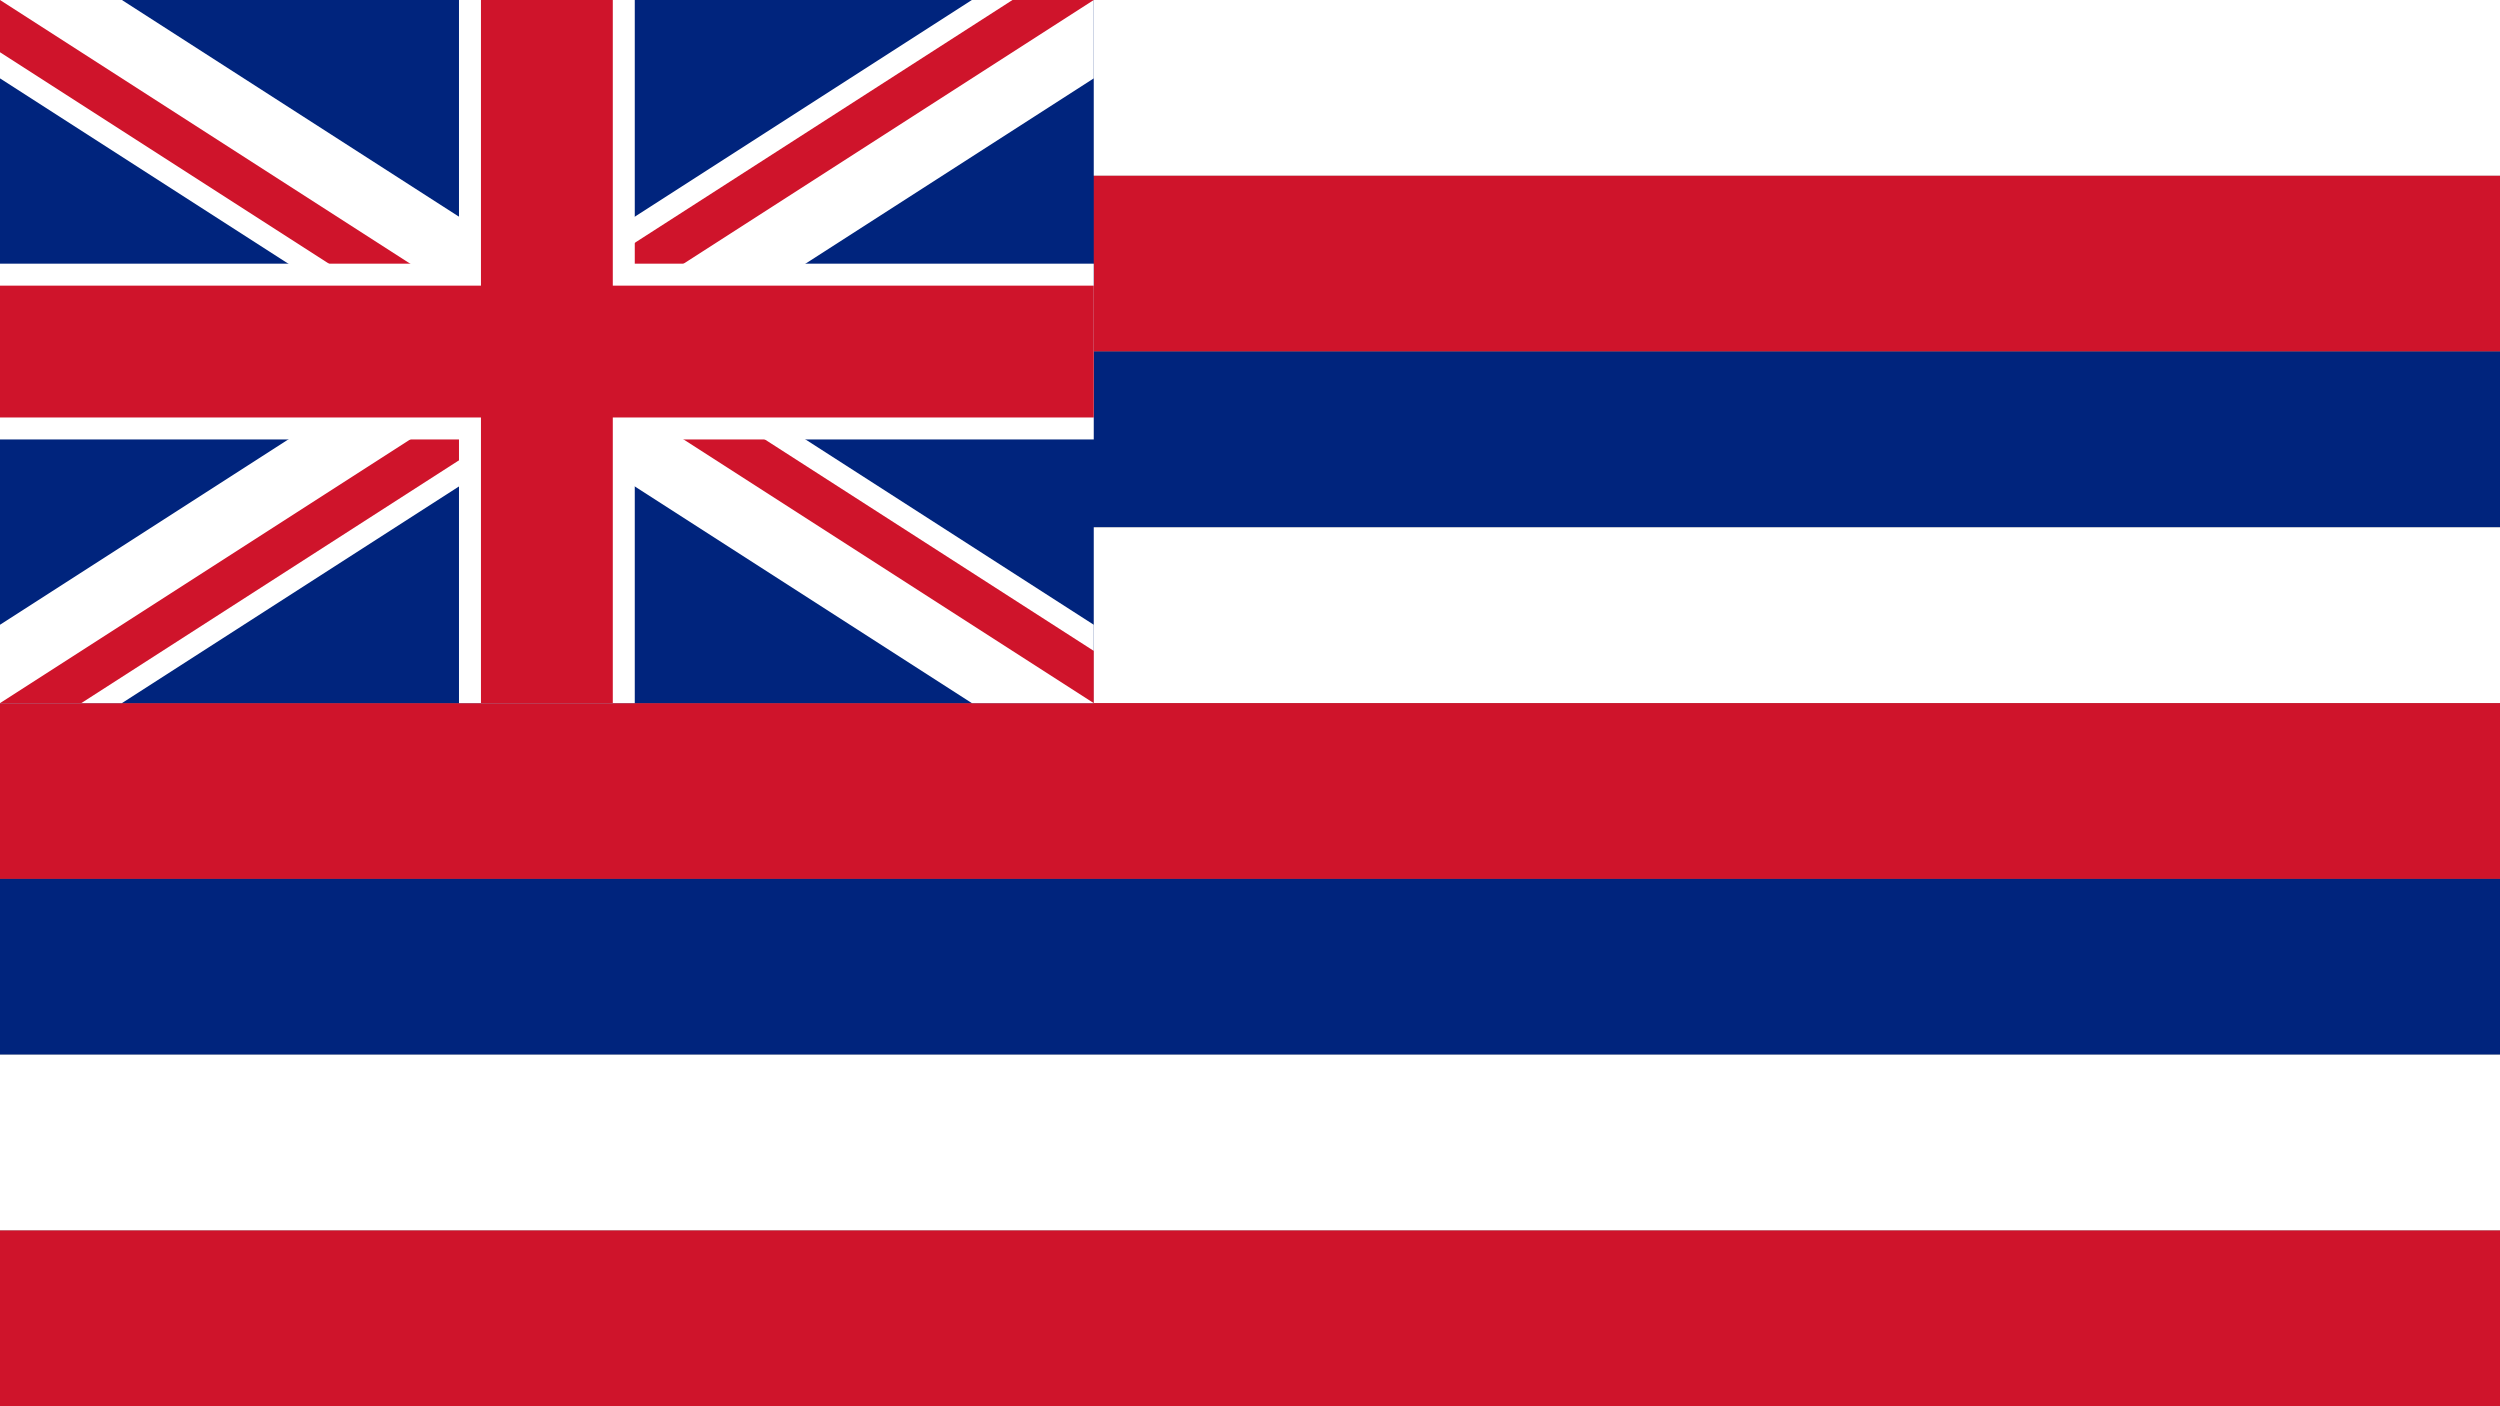 <?xml version="1.0"?>
<svg xmlns="http://www.w3.org/2000/svg" xmlns:xlink="http://www.w3.org/1999/xlink" version="1.1" width="640" height="360" viewBox="0 0 640 360">
<rect x="0" y="0" width="640" height="360" fill="#808080" stroke="none"/>
<!-- Generated by Kreative Vexillo v1.0 -->
<style>
.blue{fill:rgb(0,36,125);}
.red{fill:rgb(207,20,43);}
.white{fill:rgb(255,255,255);}
</style>
<defs>
<clipPath id="clip0">
<path d="M 0 0 L 0 13.374 L 119.196 90 L 119.196 90 L 0 166.626 L 0 166.626 L 0 180 L 20.804 180 L 140 103.374 L 140 103.374 L 259.196 180 L 280 180 L 280 166.626 L 160.804 90 L 280 13.374 L 280 0 L 259.196 0 L 140 76.626 L 20.804 0 Z"/>
</clipPath>
</defs>
<g>
<g>
<rect x="0" y="0" width="640" height="45" class="white"/>
<rect x="0" y="45" width="640" height="45" class="red"/>
<rect x="0" y="90" width="640" height="45" class="blue"/>
<rect x="0" y="135" width="640" height="45" class="white"/>
<rect x="0" y="180" width="640" height="45" class="red"/>
<rect x="0" y="225" width="640" height="45" class="blue"/>
<rect x="0" y="270" width="640" height="45" class="white"/>
<rect x="0" y="315" width="640" height="45" class="red"/>
</g>
<g>
<rect x="0" y="0" width="280" height="180" class="blue"/>
<path d="M 0 0 L 0 20.061 L 108.794 90 L 108.794 90 L 0 159.939 L 0 180 L 31.206 180 L 140 110.061 L 140 110.061 L 248.794 180 L 280 180 L 280 159.939 L 171.206 90 L 171.206 90 L 280 20.061 L 280 0 L 248.794 0 L 140 69.939 L 140 69.939 L 140 69.939 L 140 69.939 L 31.206 0 Z" class="white"/>
<g clip-path="url(#clip0)">
<path d="M 0 0 L 140 90 L 0 90 Z" class="red"/>
<path d="M 280 0 L 140 90 L 140 0 Z" class="red"/>
<path d="M 0 180 L 140 90 L 140 180 Z" class="red"/>
<path d="M 280 180 L 140 90 L 280 90 Z" class="red"/>
</g>
<g>
<rect x="0" y="67.5" width="280" height="45" class="white"/>
<rect x="117.5" y="0" width="45" height="180" class="white"/>
</g>
<g>
<rect x="0" y="73.125" width="280" height="33.75" class="red"/>
<rect x="123.125" y="0" width="33.75" height="180" class="red"/>
</g>
</g>
</g>
</svg>
